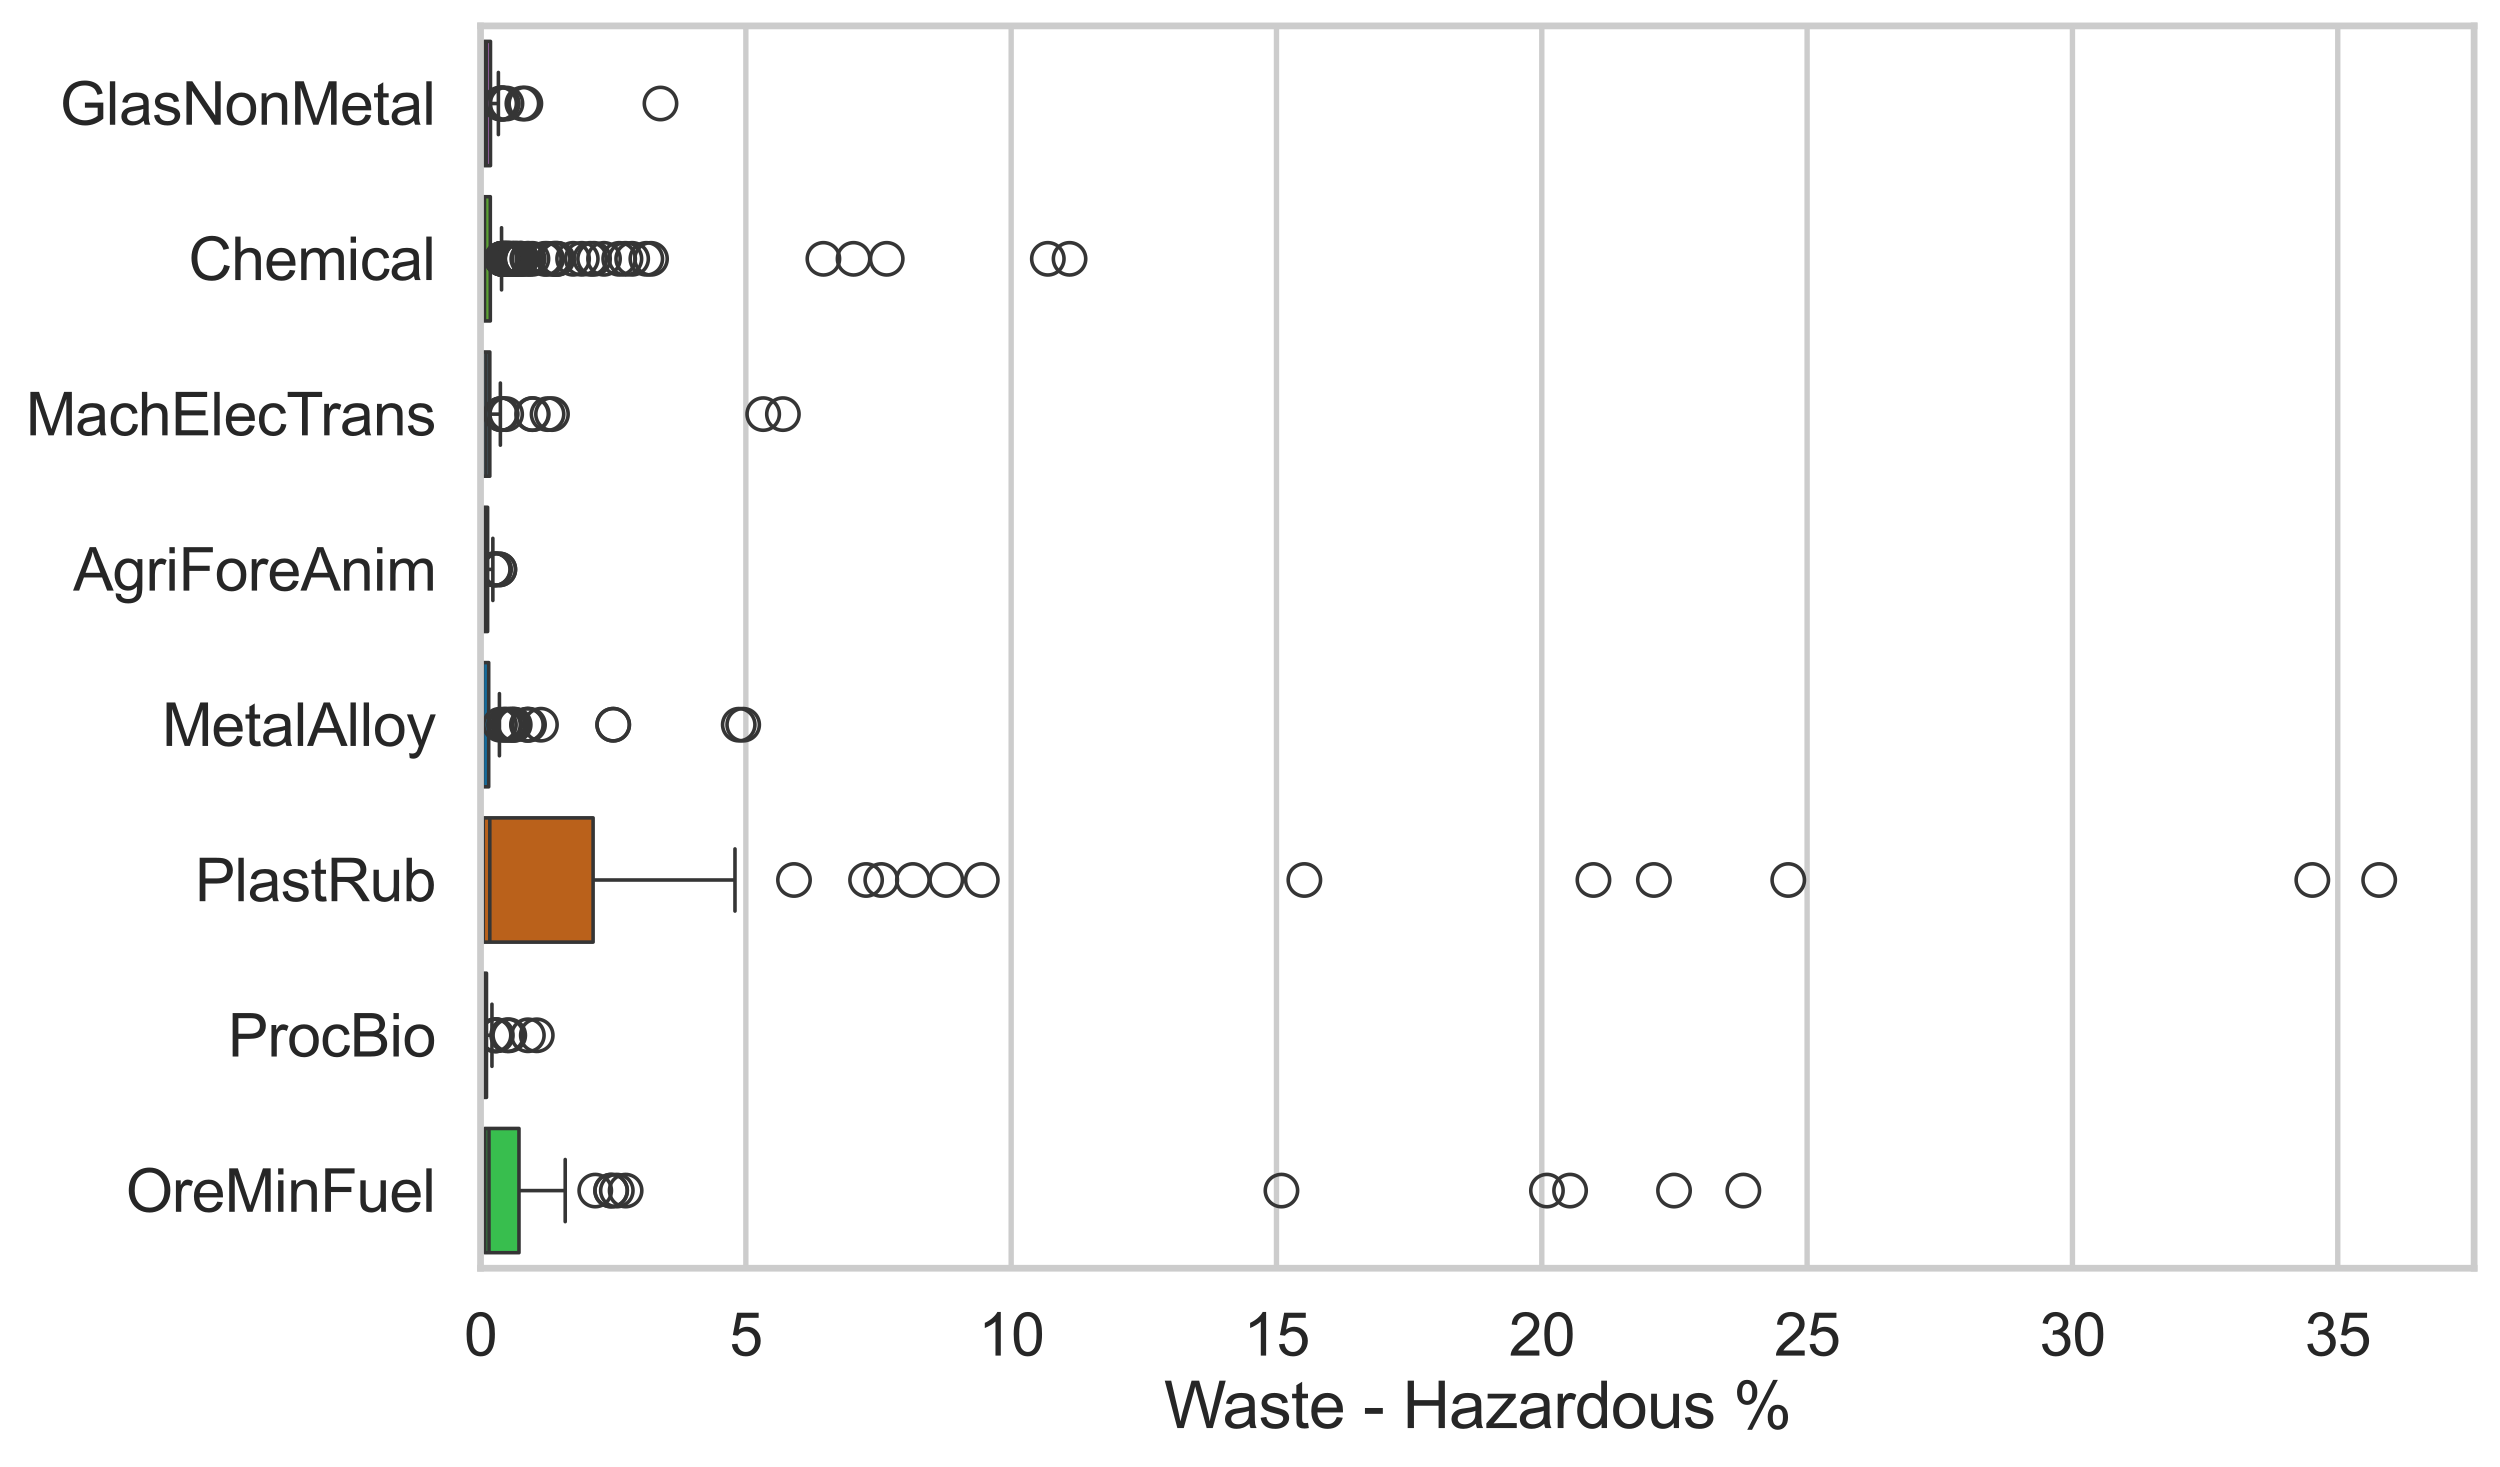 <?xml version="1.0" encoding="utf-8" standalone="no"?>
<!DOCTYPE svg PUBLIC "-//W3C//DTD SVG 1.1//EN"
  "http://www.w3.org/Graphics/SVG/1.1/DTD/svg11.dtd">
<svg xmlns:xlink="http://www.w3.org/1999/xlink" width="695.577pt" height="408.111pt" viewBox="0 0 695.577 408.111" xmlns="http://www.w3.org/2000/svg" version="1.1">
 <defs>
  <style type="text/css">*{stroke-linejoin: round; stroke-linecap: butt}</style>
 </defs>
 <g id="figure_1">
  <g id="patch_1">
   <path d="M 0 408.111 
L 695.577 408.111 
L 695.577 0 
L 0 0 
z
" style="fill: #ffffff"/>
  </g>
  <g id="axes_1">
   <g id="patch_2">
    <path d="M 133.697 352.86 
L 688.377 352.86 
L 688.377 7.2 
L 133.697 7.2 
z
" style="fill: #ffffff"/>
   </g>
   <g id="matplotlib.axis_1">
    <g id="xtick_1">
     <g id="line2d_1">
      <path d="M 133.697 352.86 
L 133.697 7.2 
" clip-path="url(#p223ae46dae)" style="fill: none; stroke: #cccccc; stroke-width: 1.5; stroke-linecap: round"/>
     </g>
     <g id="text_1">
      <!-- 0 -->
      <g style="fill: #262626" transform="translate(129.109 377.17) scale(0.165 -0.165)">
       <defs>
        <path id="ArialMT-30" d="M 266 2259 
Q 266 3072 433 3567 
Q 600 4063 929 4331 
Q 1259 4600 1759 4600 
Q 2128 4600 2406 4451 
Q 2684 4303 2865 4023 
Q 3047 3744 3150 3342 
Q 3253 2941 3253 2259 
Q 3253 1453 3087 958 
Q 2922 463 2592 192 
Q 2263 -78 1759 -78 
Q 1097 -78 719 397 
Q 266 969 266 2259 
z
M 844 2259 
Q 844 1131 1108 757 
Q 1372 384 1759 384 
Q 2147 384 2411 759 
Q 2675 1134 2675 2259 
Q 2675 3391 2411 3762 
Q 2147 4134 1753 4134 
Q 1366 4134 1134 3806 
Q 844 3388 844 2259 
z
" transform="scale(0.016)"/>
       </defs>
       <use xlink:href="#ArialMT-30"/>
      </g>
     </g>
    </g>
    <g id="xtick_2">
     <g id="line2d_2">
      <path d="M 207.517 352.86 
L 207.517 7.2 
" clip-path="url(#p223ae46dae)" style="fill: none; stroke: #cccccc; stroke-width: 1.5; stroke-linecap: round"/>
     </g>
     <g id="text_2">
      <!-- 5 -->
      <g style="fill: #262626" transform="translate(202.929 377.17) scale(0.165 -0.165)">
       <defs>
        <path id="ArialMT-35" d="M 266 1200 
L 856 1250 
Q 922 819 1161 601 
Q 1400 384 1738 384 
Q 2144 384 2425 690 
Q 2706 997 2706 1503 
Q 2706 1984 2436 2262 
Q 2166 2541 1728 2541 
Q 1456 2541 1237 2417 
Q 1019 2294 894 2097 
L 366 2166 
L 809 4519 
L 3088 4519 
L 3088 3981 
L 1259 3981 
L 1013 2750 
Q 1425 3038 1878 3038 
Q 2478 3038 2890 2622 
Q 3303 2206 3303 1553 
Q 3303 931 2941 478 
Q 2500 -78 1738 -78 
Q 1113 -78 717 272 
Q 322 622 266 1200 
z
" transform="scale(0.016)"/>
       </defs>
       <use xlink:href="#ArialMT-35"/>
      </g>
     </g>
    </g>
    <g id="xtick_3">
     <g id="line2d_3">
      <path d="M 281.336 352.86 
L 281.336 7.2 
" clip-path="url(#p223ae46dae)" style="fill: none; stroke: #cccccc; stroke-width: 1.5; stroke-linecap: round"/>
     </g>
     <g id="text_3">
      <!-- 10 -->
      <g style="fill: #262626" transform="translate(272.161 377.17) scale(0.165 -0.165)">
       <defs>
        <path id="ArialMT-31" d="M 2384 0 
L 1822 0 
L 1822 3584 
Q 1619 3391 1289 3197 
Q 959 3003 697 2906 
L 697 3450 
Q 1169 3672 1522 3987 
Q 1875 4303 2022 4600 
L 2384 4600 
L 2384 0 
z
" transform="scale(0.016)"/>
       </defs>
       <use xlink:href="#ArialMT-31"/>
       <use xlink:href="#ArialMT-30" transform="translate(55.615 0)"/>
      </g>
     </g>
    </g>
    <g id="xtick_4">
     <g id="line2d_4">
      <path d="M 355.156 352.86 
L 355.156 7.2 
" clip-path="url(#p223ae46dae)" style="fill: none; stroke: #cccccc; stroke-width: 1.5; stroke-linecap: round"/>
     </g>
     <g id="text_4">
      <!-- 15 -->
      <g style="fill: #262626" transform="translate(345.98 377.17) scale(0.165 -0.165)">
       <use xlink:href="#ArialMT-31"/>
       <use xlink:href="#ArialMT-35" transform="translate(55.615 0)"/>
      </g>
     </g>
    </g>
    <g id="xtick_5">
     <g id="line2d_5">
      <path d="M 428.975 352.86 
L 428.975 7.2 
" clip-path="url(#p223ae46dae)" style="fill: none; stroke: #cccccc; stroke-width: 1.5; stroke-linecap: round"/>
     </g>
     <g id="text_5">
      <!-- 20 -->
      <g style="fill: #262626" transform="translate(419.8 377.17) scale(0.165 -0.165)">
       <defs>
        <path id="ArialMT-32" d="M 3222 541 
L 3222 0 
L 194 0 
Q 188 203 259 391 
Q 375 700 629 1000 
Q 884 1300 1366 1694 
Q 2113 2306 2375 2664 
Q 2638 3022 2638 3341 
Q 2638 3675 2398 3904 
Q 2159 4134 1775 4134 
Q 1369 4134 1125 3890 
Q 881 3647 878 3216 
L 300 3275 
Q 359 3922 746 4261 
Q 1134 4600 1788 4600 
Q 2447 4600 2831 4234 
Q 3216 3869 3216 3328 
Q 3216 3053 3103 2787 
Q 2991 2522 2730 2228 
Q 2469 1934 1863 1422 
Q 1356 997 1212 845 
Q 1069 694 975 541 
L 3222 541 
z
" transform="scale(0.016)"/>
       </defs>
       <use xlink:href="#ArialMT-32"/>
       <use xlink:href="#ArialMT-30" transform="translate(55.615 0)"/>
      </g>
     </g>
    </g>
    <g id="xtick_6">
     <g id="line2d_6">
      <path d="M 502.795 352.86 
L 502.795 7.2 
" clip-path="url(#p223ae46dae)" style="fill: none; stroke: #cccccc; stroke-width: 1.5; stroke-linecap: round"/>
     </g>
     <g id="text_6">
      <!-- 25 -->
      <g style="fill: #262626" transform="translate(493.619 377.17) scale(0.165 -0.165)">
       <use xlink:href="#ArialMT-32"/>
       <use xlink:href="#ArialMT-35" transform="translate(55.615 0)"/>
      </g>
     </g>
    </g>
    <g id="xtick_7">
     <g id="line2d_7">
      <path d="M 576.615 352.86 
L 576.615 7.2 
" clip-path="url(#p223ae46dae)" style="fill: none; stroke: #cccccc; stroke-width: 1.5; stroke-linecap: round"/>
     </g>
     <g id="text_7">
      <!-- 30 -->
      <g style="fill: #262626" transform="translate(567.439 377.17) scale(0.165 -0.165)">
       <defs>
        <path id="ArialMT-33" d="M 269 1209 
L 831 1284 
Q 928 806 1161 595 
Q 1394 384 1728 384 
Q 2125 384 2398 659 
Q 2672 934 2672 1341 
Q 2672 1728 2419 1979 
Q 2166 2231 1775 2231 
Q 1616 2231 1378 2169 
L 1441 2663 
Q 1497 2656 1531 2656 
Q 1891 2656 2178 2843 
Q 2466 3031 2466 3422 
Q 2466 3731 2256 3934 
Q 2047 4138 1716 4138 
Q 1388 4138 1169 3931 
Q 950 3725 888 3313 
L 325 3413 
Q 428 3978 793 4289 
Q 1159 4600 1703 4600 
Q 2078 4600 2393 4439 
Q 2709 4278 2876 4000 
Q 3044 3722 3044 3409 
Q 3044 3113 2884 2869 
Q 2725 2625 2413 2481 
Q 2819 2388 3044 2092 
Q 3269 1797 3269 1353 
Q 3269 753 2831 336 
Q 2394 -81 1725 -81 
Q 1122 -81 723 278 
Q 325 638 269 1209 
z
" transform="scale(0.016)"/>
       </defs>
       <use xlink:href="#ArialMT-33"/>
       <use xlink:href="#ArialMT-30" transform="translate(55.615 0)"/>
      </g>
     </g>
    </g>
    <g id="xtick_8">
     <g id="line2d_8">
      <path d="M 650.434 352.86 
L 650.434 7.2 
" clip-path="url(#p223ae46dae)" style="fill: none; stroke: #cccccc; stroke-width: 1.5; stroke-linecap: round"/>
     </g>
     <g id="text_8">
      <!-- 35 -->
      <g style="fill: #262626" transform="translate(641.259 377.17) scale(0.165 -0.165)">
       <use xlink:href="#ArialMT-33"/>
       <use xlink:href="#ArialMT-35" transform="translate(55.615 0)"/>
      </g>
     </g>
    </g>
    <g id="text_9">
     <!-- Waste - Hazardous % -->
     <g style="fill: #262626" transform="translate(323.848 397.334) scale(0.18 -0.18)">
      <defs>
       <path id="ArialMT-57" d="M 1294 0 
L 78 4581 
L 700 4581 
L 1397 1578 
Q 1509 1106 1591 641 
Q 1766 1375 1797 1488 
L 2669 4581 
L 3400 4581 
L 4056 2263 
Q 4303 1400 4413 641 
Q 4500 1075 4641 1638 
L 5359 4581 
L 5969 4581 
L 4713 0 
L 4128 0 
L 3163 3491 
Q 3041 3928 3019 4028 
Q 2947 3713 2884 3491 
L 1913 0 
L 1294 0 
z
" transform="scale(0.016)"/>
       <path id="ArialMT-61" d="M 2588 409 
Q 2275 144 1986 34 
Q 1697 -75 1366 -75 
Q 819 -75 525 192 
Q 231 459 231 875 
Q 231 1119 342 1320 
Q 453 1522 633 1644 
Q 813 1766 1038 1828 
Q 1203 1872 1538 1913 
Q 2219 1994 2541 2106 
Q 2544 2222 2544 2253 
Q 2544 2597 2384 2738 
Q 2169 2928 1744 2928 
Q 1347 2928 1158 2789 
Q 969 2650 878 2297 
L 328 2372 
Q 403 2725 575 2942 
Q 747 3159 1072 3276 
Q 1397 3394 1825 3394 
Q 2250 3394 2515 3294 
Q 2781 3194 2906 3042 
Q 3031 2891 3081 2659 
Q 3109 2516 3109 2141 
L 3109 1391 
Q 3109 606 3145 398 
Q 3181 191 3288 0 
L 2700 0 
Q 2613 175 2588 409 
z
M 2541 1666 
Q 2234 1541 1622 1453 
Q 1275 1403 1131 1340 
Q 988 1278 909 1158 
Q 831 1038 831 891 
Q 831 666 1001 516 
Q 1172 366 1500 366 
Q 1825 366 2078 508 
Q 2331 650 2450 897 
Q 2541 1088 2541 1459 
L 2541 1666 
z
" transform="scale(0.016)"/>
       <path id="ArialMT-73" d="M 197 991 
L 753 1078 
Q 800 744 1014 566 
Q 1228 388 1613 388 
Q 2000 388 2187 545 
Q 2375 703 2375 916 
Q 2375 1106 2209 1216 
Q 2094 1291 1634 1406 
Q 1016 1563 777 1677 
Q 538 1791 414 1992 
Q 291 2194 291 2438 
Q 291 2659 392 2848 
Q 494 3038 669 3163 
Q 800 3259 1026 3326 
Q 1253 3394 1513 3394 
Q 1903 3394 2198 3281 
Q 2494 3169 2634 2976 
Q 2775 2784 2828 2463 
L 2278 2388 
Q 2241 2644 2061 2787 
Q 1881 2931 1553 2931 
Q 1166 2931 1000 2803 
Q 834 2675 834 2503 
Q 834 2394 903 2306 
Q 972 2216 1119 2156 
Q 1203 2125 1616 2013 
Q 2213 1853 2448 1751 
Q 2684 1650 2818 1456 
Q 2953 1263 2953 975 
Q 2953 694 2789 445 
Q 2625 197 2315 61 
Q 2006 -75 1616 -75 
Q 969 -75 630 194 
Q 291 463 197 991 
z
" transform="scale(0.016)"/>
       <path id="ArialMT-74" d="M 1650 503 
L 1731 6 
Q 1494 -44 1306 -44 
Q 1000 -44 831 53 
Q 663 150 594 308 
Q 525 466 525 972 
L 525 2881 
L 113 2881 
L 113 3319 
L 525 3319 
L 525 4141 
L 1084 4478 
L 1084 3319 
L 1650 3319 
L 1650 2881 
L 1084 2881 
L 1084 941 
Q 1084 700 1114 631 
Q 1144 563 1211 522 
Q 1278 481 1403 481 
Q 1497 481 1650 503 
z
" transform="scale(0.016)"/>
       <path id="ArialMT-65" d="M 2694 1069 
L 3275 997 
Q 3138 488 2766 206 
Q 2394 -75 1816 -75 
Q 1088 -75 661 373 
Q 234 822 234 1631 
Q 234 2469 665 2931 
Q 1097 3394 1784 3394 
Q 2450 3394 2872 2941 
Q 3294 2488 3294 1666 
Q 3294 1616 3291 1516 
L 816 1516 
Q 847 969 1125 678 
Q 1403 388 1819 388 
Q 2128 388 2347 550 
Q 2566 713 2694 1069 
z
M 847 1978 
L 2700 1978 
Q 2663 2397 2488 2606 
Q 2219 2931 1791 2931 
Q 1403 2931 1139 2672 
Q 875 2413 847 1978 
z
" transform="scale(0.016)"/>
       <path id="ArialMT-20" transform="scale(0.016)"/>
       <path id="ArialMT-2d" d="M 203 1375 
L 203 1941 
L 1931 1941 
L 1931 1375 
L 203 1375 
z
" transform="scale(0.016)"/>
       <path id="ArialMT-48" d="M 513 0 
L 513 4581 
L 1119 4581 
L 1119 2700 
L 3500 2700 
L 3500 4581 
L 4106 4581 
L 4106 0 
L 3500 0 
L 3500 2159 
L 1119 2159 
L 1119 0 
L 513 0 
z
" transform="scale(0.016)"/>
       <path id="ArialMT-7a" d="M 125 0 
L 125 456 
L 2238 2881 
Q 1878 2863 1603 2863 
L 250 2863 
L 250 3319 
L 2963 3319 
L 2963 2947 
L 1166 841 
L 819 456 
Q 1197 484 1528 484 
L 3063 484 
L 3063 0 
L 125 0 
z
" transform="scale(0.016)"/>
       <path id="ArialMT-72" d="M 416 0 
L 416 3319 
L 922 3319 
L 922 2816 
Q 1116 3169 1280 3281 
Q 1444 3394 1641 3394 
Q 1925 3394 2219 3213 
L 2025 2691 
Q 1819 2813 1613 2813 
Q 1428 2813 1281 2702 
Q 1134 2591 1072 2394 
Q 978 2094 978 1738 
L 978 0 
L 416 0 
z
" transform="scale(0.016)"/>
       <path id="ArialMT-64" d="M 2575 0 
L 2575 419 
Q 2259 -75 1647 -75 
Q 1250 -75 917 144 
Q 584 363 401 755 
Q 219 1147 219 1656 
Q 219 2153 384 2558 
Q 550 2963 881 3178 
Q 1213 3394 1622 3394 
Q 1922 3394 2156 3267 
Q 2391 3141 2538 2938 
L 2538 4581 
L 3097 4581 
L 3097 0 
L 2575 0 
z
M 797 1656 
Q 797 1019 1065 703 
Q 1334 388 1700 388 
Q 2069 388 2326 689 
Q 2584 991 2584 1609 
Q 2584 2291 2321 2609 
Q 2059 2928 1675 2928 
Q 1300 2928 1048 2622 
Q 797 2316 797 1656 
z
" transform="scale(0.016)"/>
       <path id="ArialMT-6f" d="M 213 1659 
Q 213 2581 725 3025 
Q 1153 3394 1769 3394 
Q 2453 3394 2887 2945 
Q 3322 2497 3322 1706 
Q 3322 1066 3130 698 
Q 2938 331 2570 128 
Q 2203 -75 1769 -75 
Q 1072 -75 642 372 
Q 213 819 213 1659 
z
M 791 1659 
Q 791 1022 1069 705 
Q 1347 388 1769 388 
Q 2188 388 2466 706 
Q 2744 1025 2744 1678 
Q 2744 2294 2464 2611 
Q 2184 2928 1769 2928 
Q 1347 2928 1069 2612 
Q 791 2297 791 1659 
z
" transform="scale(0.016)"/>
       <path id="ArialMT-75" d="M 2597 0 
L 2597 488 
Q 2209 -75 1544 -75 
Q 1250 -75 995 37 
Q 741 150 617 320 
Q 494 491 444 738 
Q 409 903 409 1263 
L 409 3319 
L 972 3319 
L 972 1478 
Q 972 1038 1006 884 
Q 1059 663 1231 536 
Q 1403 409 1656 409 
Q 1909 409 2131 539 
Q 2353 669 2445 892 
Q 2538 1116 2538 1541 
L 2538 3319 
L 3100 3319 
L 3100 0 
L 2597 0 
z
" transform="scale(0.016)"/>
       <path id="ArialMT-25" d="M 372 3481 
Q 372 3972 619 4315 
Q 866 4659 1334 4659 
Q 1766 4659 2048 4351 
Q 2331 4044 2331 3447 
Q 2331 2866 2045 2552 
Q 1759 2238 1341 2238 
Q 925 2238 648 2547 
Q 372 2856 372 3481 
z
M 1350 4272 
Q 1141 4272 1002 4090 
Q 863 3909 863 3425 
Q 863 2984 1003 2804 
Q 1144 2625 1350 2625 
Q 1563 2625 1702 2806 
Q 1841 2988 1841 3469 
Q 1841 3913 1700 4092 
Q 1559 4272 1350 4272 
z
M 1353 -169 
L 3859 4659 
L 4316 4659 
L 1819 -169 
L 1353 -169 
z
M 3334 1075 
Q 3334 1569 3581 1911 
Q 3828 2253 4300 2253 
Q 4731 2253 5014 1945 
Q 5297 1638 5297 1041 
Q 5297 459 5011 145 
Q 4725 -169 4303 -169 
Q 3888 -169 3611 142 
Q 3334 453 3334 1075 
z
M 4316 1866 
Q 4103 1866 3964 1684 
Q 3825 1503 3825 1019 
Q 3825 581 3965 400 
Q 4106 219 4313 219 
Q 4528 219 4667 400 
Q 4806 581 4806 1063 
Q 4806 1506 4665 1686 
Q 4525 1866 4316 1866 
z
" transform="scale(0.016)"/>
      </defs>
      <use xlink:href="#ArialMT-57"/>
      <use xlink:href="#ArialMT-61" transform="translate(90.635 0)"/>
      <use xlink:href="#ArialMT-73" transform="translate(146.25 0)"/>
      <use xlink:href="#ArialMT-74" transform="translate(196.25 0)"/>
      <use xlink:href="#ArialMT-65" transform="translate(224.033 0)"/>
      <use xlink:href="#ArialMT-20" transform="translate(279.648 0)"/>
      <use xlink:href="#ArialMT-2d" transform="translate(307.432 0)"/>
      <use xlink:href="#ArialMT-20" transform="translate(340.732 0)"/>
      <use xlink:href="#ArialMT-48" transform="translate(368.516 0)"/>
      <use xlink:href="#ArialMT-61" transform="translate(440.732 0)"/>
      <use xlink:href="#ArialMT-7a" transform="translate(496.348 0)"/>
      <use xlink:href="#ArialMT-61" transform="translate(546.348 0)"/>
      <use xlink:href="#ArialMT-72" transform="translate(601.963 0)"/>
      <use xlink:href="#ArialMT-64" transform="translate(635.264 0)"/>
      <use xlink:href="#ArialMT-6f" transform="translate(690.879 0)"/>
      <use xlink:href="#ArialMT-75" transform="translate(746.494 0)"/>
      <use xlink:href="#ArialMT-73" transform="translate(802.109 0)"/>
      <use xlink:href="#ArialMT-20" transform="translate(852.109 0)"/>
      <use xlink:href="#ArialMT-25" transform="translate(879.893 0)"/>
     </g>
    </g>
   </g>
   <g id="matplotlib.axis_2">
    <g id="ytick_1">
     <g id="text_10">
      <!-- GlasNonMetal -->
      <g style="fill: #262626" transform="translate(16.659 34.709) scale(0.165 -0.165)">
       <defs>
        <path id="ArialMT-47" d="M 2638 1797 
L 2638 2334 
L 4578 2338 
L 4578 638 
Q 4131 281 3656 101 
Q 3181 -78 2681 -78 
Q 2006 -78 1454 211 
Q 903 500 622 1047 
Q 341 1594 341 2269 
Q 341 2938 620 3517 
Q 900 4097 1425 4378 
Q 1950 4659 2634 4659 
Q 3131 4659 3532 4498 
Q 3934 4338 4162 4050 
Q 4391 3763 4509 3300 
L 3963 3150 
Q 3859 3500 3706 3700 
Q 3553 3900 3268 4020 
Q 2984 4141 2638 4141 
Q 2222 4141 1919 4014 
Q 1616 3888 1430 3681 
Q 1244 3475 1141 3228 
Q 966 2803 966 2306 
Q 966 1694 1177 1281 
Q 1388 869 1791 669 
Q 2194 469 2647 469 
Q 3041 469 3416 620 
Q 3791 772 3984 944 
L 3984 1797 
L 2638 1797 
z
" transform="scale(0.016)"/>
        <path id="ArialMT-6c" d="M 409 0 
L 409 4581 
L 972 4581 
L 972 0 
L 409 0 
z
" transform="scale(0.016)"/>
        <path id="ArialMT-4e" d="M 488 0 
L 488 4581 
L 1109 4581 
L 3516 984 
L 3516 4581 
L 4097 4581 
L 4097 0 
L 3475 0 
L 1069 3600 
L 1069 0 
L 488 0 
z
" transform="scale(0.016)"/>
        <path id="ArialMT-6e" d="M 422 0 
L 422 3319 
L 928 3319 
L 928 2847 
Q 1294 3394 1984 3394 
Q 2284 3394 2536 3286 
Q 2788 3178 2913 3003 
Q 3038 2828 3088 2588 
Q 3119 2431 3119 2041 
L 3119 0 
L 2556 0 
L 2556 2019 
Q 2556 2363 2490 2533 
Q 2425 2703 2258 2804 
Q 2091 2906 1866 2906 
Q 1506 2906 1245 2678 
Q 984 2450 984 1813 
L 984 0 
L 422 0 
z
" transform="scale(0.016)"/>
        <path id="ArialMT-4d" d="M 475 0 
L 475 4581 
L 1388 4581 
L 2472 1338 
Q 2622 884 2691 659 
Q 2769 909 2934 1394 
L 4031 4581 
L 4847 4581 
L 4847 0 
L 4263 0 
L 4263 3834 
L 2931 0 
L 2384 0 
L 1059 3900 
L 1059 0 
L 475 0 
z
" transform="scale(0.016)"/>
       </defs>
       <use xlink:href="#ArialMT-47"/>
       <use xlink:href="#ArialMT-6c" transform="translate(77.783 0)"/>
       <use xlink:href="#ArialMT-61" transform="translate(100 0)"/>
       <use xlink:href="#ArialMT-73" transform="translate(155.615 0)"/>
       <use xlink:href="#ArialMT-4e" transform="translate(205.615 0)"/>
       <use xlink:href="#ArialMT-6f" transform="translate(277.832 0)"/>
       <use xlink:href="#ArialMT-6e" transform="translate(333.447 0)"/>
       <use xlink:href="#ArialMT-4d" transform="translate(389.062 0)"/>
       <use xlink:href="#ArialMT-65" transform="translate(472.363 0)"/>
       <use xlink:href="#ArialMT-74" transform="translate(527.979 0)"/>
       <use xlink:href="#ArialMT-61" transform="translate(555.762 0)"/>
       <use xlink:href="#ArialMT-6c" transform="translate(611.377 0)"/>
      </g>
     </g>
    </g>
    <g id="ytick_2">
     <g id="text_11">
      <!-- Chemical -->
      <g style="fill: #262626" transform="translate(52.428 77.916) scale(0.165 -0.165)">
       <defs>
        <path id="ArialMT-43" d="M 3763 1606 
L 4369 1453 
Q 4178 706 3683 314 
Q 3188 -78 2472 -78 
Q 1731 -78 1267 223 
Q 803 525 561 1097 
Q 319 1669 319 2325 
Q 319 3041 592 3573 
Q 866 4106 1370 4382 
Q 1875 4659 2481 4659 
Q 3169 4659 3637 4309 
Q 4106 3959 4291 3325 
L 3694 3184 
Q 3534 3684 3231 3912 
Q 2928 4141 2469 4141 
Q 1941 4141 1586 3887 
Q 1231 3634 1087 3207 
Q 944 2781 944 2328 
Q 944 1744 1114 1308 
Q 1284 872 1643 656 
Q 2003 441 2422 441 
Q 2931 441 3284 734 
Q 3638 1028 3763 1606 
z
" transform="scale(0.016)"/>
        <path id="ArialMT-68" d="M 422 0 
L 422 4581 
L 984 4581 
L 984 2938 
Q 1378 3394 1978 3394 
Q 2347 3394 2619 3248 
Q 2891 3103 3008 2847 
Q 3125 2591 3125 2103 
L 3125 0 
L 2563 0 
L 2563 2103 
Q 2563 2525 2380 2717 
Q 2197 2909 1863 2909 
Q 1613 2909 1392 2779 
Q 1172 2650 1078 2428 
Q 984 2206 984 1816 
L 984 0 
L 422 0 
z
" transform="scale(0.016)"/>
        <path id="ArialMT-6d" d="M 422 0 
L 422 3319 
L 925 3319 
L 925 2853 
Q 1081 3097 1340 3245 
Q 1600 3394 1931 3394 
Q 2300 3394 2536 3241 
Q 2772 3088 2869 2813 
Q 3263 3394 3894 3394 
Q 4388 3394 4653 3120 
Q 4919 2847 4919 2278 
L 4919 0 
L 4359 0 
L 4359 2091 
Q 4359 2428 4304 2576 
Q 4250 2725 4106 2815 
Q 3963 2906 3769 2906 
Q 3419 2906 3187 2673 
Q 2956 2441 2956 1928 
L 2956 0 
L 2394 0 
L 2394 2156 
Q 2394 2531 2256 2718 
Q 2119 2906 1806 2906 
Q 1569 2906 1367 2781 
Q 1166 2656 1075 2415 
Q 984 2175 984 1722 
L 984 0 
L 422 0 
z
" transform="scale(0.016)"/>
        <path id="ArialMT-69" d="M 425 3934 
L 425 4581 
L 988 4581 
L 988 3934 
L 425 3934 
z
M 425 0 
L 425 3319 
L 988 3319 
L 988 0 
L 425 0 
z
" transform="scale(0.016)"/>
        <path id="ArialMT-63" d="M 2588 1216 
L 3141 1144 
Q 3050 572 2676 248 
Q 2303 -75 1759 -75 
Q 1078 -75 664 370 
Q 250 816 250 1647 
Q 250 2184 428 2587 
Q 606 2991 970 3192 
Q 1334 3394 1763 3394 
Q 2303 3394 2647 3120 
Q 2991 2847 3088 2344 
L 2541 2259 
Q 2463 2594 2264 2762 
Q 2066 2931 1784 2931 
Q 1359 2931 1093 2626 
Q 828 2322 828 1663 
Q 828 994 1084 691 
Q 1341 388 1753 388 
Q 2084 388 2306 591 
Q 2528 794 2588 1216 
z
" transform="scale(0.016)"/>
       </defs>
       <use xlink:href="#ArialMT-43"/>
       <use xlink:href="#ArialMT-68" transform="translate(72.217 0)"/>
       <use xlink:href="#ArialMT-65" transform="translate(127.832 0)"/>
       <use xlink:href="#ArialMT-6d" transform="translate(183.447 0)"/>
       <use xlink:href="#ArialMT-69" transform="translate(266.748 0)"/>
       <use xlink:href="#ArialMT-63" transform="translate(288.965 0)"/>
       <use xlink:href="#ArialMT-61" transform="translate(338.965 0)"/>
       <use xlink:href="#ArialMT-6c" transform="translate(394.58 0)"/>
      </g>
     </g>
    </g>
    <g id="ytick_3">
     <g id="text_12">
      <!-- MachElecTrans -->
      <g style="fill: #262626" transform="translate(7.2 121.124) scale(0.165 -0.165)">
       <defs>
        <path id="ArialMT-45" d="M 506 0 
L 506 4581 
L 3819 4581 
L 3819 4041 
L 1113 4041 
L 1113 2638 
L 3647 2638 
L 3647 2100 
L 1113 2100 
L 1113 541 
L 3925 541 
L 3925 0 
L 506 0 
z
" transform="scale(0.016)"/>
        <path id="ArialMT-54" d="M 1659 0 
L 1659 4041 
L 150 4041 
L 150 4581 
L 3781 4581 
L 3781 4041 
L 2266 4041 
L 2266 0 
L 1659 0 
z
" transform="scale(0.016)"/>
       </defs>
       <use xlink:href="#ArialMT-4d"/>
       <use xlink:href="#ArialMT-61" transform="translate(83.301 0)"/>
       <use xlink:href="#ArialMT-63" transform="translate(138.916 0)"/>
       <use xlink:href="#ArialMT-68" transform="translate(188.916 0)"/>
       <use xlink:href="#ArialMT-45" transform="translate(244.531 0)"/>
       <use xlink:href="#ArialMT-6c" transform="translate(311.23 0)"/>
       <use xlink:href="#ArialMT-65" transform="translate(333.447 0)"/>
       <use xlink:href="#ArialMT-63" transform="translate(389.062 0)"/>
       <use xlink:href="#ArialMT-54" transform="translate(439.062 0)"/>
       <use xlink:href="#ArialMT-72" transform="translate(496.396 0)"/>
       <use xlink:href="#ArialMT-61" transform="translate(529.697 0)"/>
       <use xlink:href="#ArialMT-6e" transform="translate(585.312 0)"/>
       <use xlink:href="#ArialMT-73" transform="translate(640.928 0)"/>
      </g>
     </g>
    </g>
    <g id="ytick_4">
     <g id="text_13">
      <!-- AgriForeAnim -->
      <g style="fill: #262626" transform="translate(20.341 164.331) scale(0.165 -0.165)">
       <defs>
        <path id="ArialMT-41" d="M -9 0 
L 1750 4581 
L 2403 4581 
L 4278 0 
L 3588 0 
L 3053 1388 
L 1138 1388 
L 634 0 
L -9 0 
z
M 1313 1881 
L 2866 1881 
L 2388 3150 
Q 2169 3728 2063 4100 
Q 1975 3659 1816 3225 
L 1313 1881 
z
" transform="scale(0.016)"/>
        <path id="ArialMT-67" d="M 319 -275 
L 866 -356 
Q 900 -609 1056 -725 
Q 1266 -881 1628 -881 
Q 2019 -881 2231 -725 
Q 2444 -569 2519 -288 
Q 2563 -116 2559 434 
Q 2191 0 1641 0 
Q 956 0 581 494 
Q 206 988 206 1678 
Q 206 2153 378 2554 
Q 550 2956 876 3175 
Q 1203 3394 1644 3394 
Q 2231 3394 2613 2919 
L 2613 3319 
L 3131 3319 
L 3131 450 
Q 3131 -325 2973 -648 
Q 2816 -972 2473 -1159 
Q 2131 -1347 1631 -1347 
Q 1038 -1347 672 -1080 
Q 306 -813 319 -275 
z
M 784 1719 
Q 784 1066 1043 766 
Q 1303 466 1694 466 
Q 2081 466 2343 764 
Q 2606 1063 2606 1700 
Q 2606 2309 2336 2618 
Q 2066 2928 1684 2928 
Q 1309 2928 1046 2623 
Q 784 2319 784 1719 
z
" transform="scale(0.016)"/>
        <path id="ArialMT-46" d="M 525 0 
L 525 4581 
L 3616 4581 
L 3616 4041 
L 1131 4041 
L 1131 2622 
L 3281 2622 
L 3281 2081 
L 1131 2081 
L 1131 0 
L 525 0 
z
" transform="scale(0.016)"/>
       </defs>
       <use xlink:href="#ArialMT-41"/>
       <use xlink:href="#ArialMT-67" transform="translate(66.699 0)"/>
       <use xlink:href="#ArialMT-72" transform="translate(122.314 0)"/>
       <use xlink:href="#ArialMT-69" transform="translate(155.615 0)"/>
       <use xlink:href="#ArialMT-46" transform="translate(177.832 0)"/>
       <use xlink:href="#ArialMT-6f" transform="translate(238.916 0)"/>
       <use xlink:href="#ArialMT-72" transform="translate(294.531 0)"/>
       <use xlink:href="#ArialMT-65" transform="translate(327.832 0)"/>
       <use xlink:href="#ArialMT-41" transform="translate(383.447 0)"/>
       <use xlink:href="#ArialMT-6e" transform="translate(450.146 0)"/>
       <use xlink:href="#ArialMT-69" transform="translate(505.762 0)"/>
       <use xlink:href="#ArialMT-6d" transform="translate(527.979 0)"/>
      </g>
     </g>
    </g>
    <g id="ytick_5">
     <g id="text_14">
      <!-- MetalAlloy -->
      <g style="fill: #262626" transform="translate(45.088 207.539) scale(0.165 -0.165)">
       <defs>
        <path id="ArialMT-79" d="M 397 -1278 
L 334 -750 
Q 519 -800 656 -800 
Q 844 -800 956 -737 
Q 1069 -675 1141 -563 
Q 1194 -478 1313 -144 
Q 1328 -97 1363 -6 
L 103 3319 
L 709 3319 
L 1400 1397 
Q 1534 1031 1641 628 
Q 1738 1016 1872 1384 
L 2581 3319 
L 3144 3319 
L 1881 -56 
Q 1678 -603 1566 -809 
Q 1416 -1088 1222 -1217 
Q 1028 -1347 759 -1347 
Q 597 -1347 397 -1278 
z
" transform="scale(0.016)"/>
       </defs>
       <use xlink:href="#ArialMT-4d"/>
       <use xlink:href="#ArialMT-65" transform="translate(83.301 0)"/>
       <use xlink:href="#ArialMT-74" transform="translate(138.916 0)"/>
       <use xlink:href="#ArialMT-61" transform="translate(166.699 0)"/>
       <use xlink:href="#ArialMT-6c" transform="translate(222.314 0)"/>
       <use xlink:href="#ArialMT-41" transform="translate(244.531 0)"/>
       <use xlink:href="#ArialMT-6c" transform="translate(311.23 0)"/>
       <use xlink:href="#ArialMT-6c" transform="translate(333.447 0)"/>
       <use xlink:href="#ArialMT-6f" transform="translate(355.664 0)"/>
       <use xlink:href="#ArialMT-79" transform="translate(411.279 0)"/>
      </g>
     </g>
    </g>
    <g id="ytick_6">
     <g id="text_15">
      <!-- PlastRub -->
      <g style="fill: #262626" transform="translate(54.248 250.746) scale(0.165 -0.165)">
       <defs>
        <path id="ArialMT-50" d="M 494 0 
L 494 4581 
L 2222 4581 
Q 2678 4581 2919 4538 
Q 3256 4481 3484 4323 
Q 3713 4166 3852 3881 
Q 3991 3597 3991 3256 
Q 3991 2672 3619 2267 
Q 3247 1863 2275 1863 
L 1100 1863 
L 1100 0 
L 494 0 
z
M 1100 2403 
L 2284 2403 
Q 2872 2403 3119 2622 
Q 3366 2841 3366 3238 
Q 3366 3525 3220 3729 
Q 3075 3934 2838 4000 
Q 2684 4041 2272 4041 
L 1100 4041 
L 1100 2403 
z
" transform="scale(0.016)"/>
        <path id="ArialMT-52" d="M 503 0 
L 503 4581 
L 2534 4581 
Q 3147 4581 3465 4457 
Q 3784 4334 3975 4021 
Q 4166 3709 4166 3331 
Q 4166 2844 3850 2509 
Q 3534 2175 2875 2084 
Q 3116 1969 3241 1856 
Q 3506 1613 3744 1247 
L 4541 0 
L 3778 0 
L 3172 953 
Q 2906 1366 2734 1584 
Q 2563 1803 2427 1890 
Q 2291 1978 2150 2013 
Q 2047 2034 1813 2034 
L 1109 2034 
L 1109 0 
L 503 0 
z
M 1109 2559 
L 2413 2559 
Q 2828 2559 3062 2645 
Q 3297 2731 3419 2920 
Q 3541 3109 3541 3331 
Q 3541 3656 3305 3865 
Q 3069 4075 2559 4075 
L 1109 4075 
L 1109 2559 
z
" transform="scale(0.016)"/>
        <path id="ArialMT-62" d="M 941 0 
L 419 0 
L 419 4581 
L 981 4581 
L 981 2947 
Q 1338 3394 1891 3394 
Q 2197 3394 2470 3270 
Q 2744 3147 2920 2923 
Q 3097 2700 3197 2384 
Q 3297 2069 3297 1709 
Q 3297 856 2875 390 
Q 2453 -75 1863 -75 
Q 1275 -75 941 416 
L 941 0 
z
M 934 1684 
Q 934 1088 1097 822 
Q 1363 388 1816 388 
Q 2184 388 2453 708 
Q 2722 1028 2722 1663 
Q 2722 2313 2464 2622 
Q 2206 2931 1841 2931 
Q 1472 2931 1203 2611 
Q 934 2291 934 1684 
z
" transform="scale(0.016)"/>
       </defs>
       <use xlink:href="#ArialMT-50"/>
       <use xlink:href="#ArialMT-6c" transform="translate(66.699 0)"/>
       <use xlink:href="#ArialMT-61" transform="translate(88.916 0)"/>
       <use xlink:href="#ArialMT-73" transform="translate(144.531 0)"/>
       <use xlink:href="#ArialMT-74" transform="translate(194.531 0)"/>
       <use xlink:href="#ArialMT-52" transform="translate(222.314 0)"/>
       <use xlink:href="#ArialMT-75" transform="translate(294.531 0)"/>
       <use xlink:href="#ArialMT-62" transform="translate(350.146 0)"/>
      </g>
     </g>
    </g>
    <g id="ytick_7">
     <g id="text_16">
      <!-- ProcBio -->
      <g style="fill: #262626" transform="translate(63.424 293.954) scale(0.165 -0.165)">
       <defs>
        <path id="ArialMT-42" d="M 469 0 
L 469 4581 
L 2188 4581 
Q 2713 4581 3030 4442 
Q 3347 4303 3526 4014 
Q 3706 3725 3706 3409 
Q 3706 3116 3547 2856 
Q 3388 2597 3066 2438 
Q 3481 2316 3704 2022 
Q 3928 1728 3928 1328 
Q 3928 1006 3792 729 
Q 3656 453 3456 303 
Q 3256 153 2954 76 
Q 2653 0 2216 0 
L 469 0 
z
M 1075 2656 
L 2066 2656 
Q 2469 2656 2644 2709 
Q 2875 2778 2992 2937 
Q 3109 3097 3109 3338 
Q 3109 3566 3000 3739 
Q 2891 3913 2687 3977 
Q 2484 4041 1991 4041 
L 1075 4041 
L 1075 2656 
z
M 1075 541 
L 2216 541 
Q 2509 541 2628 563 
Q 2838 600 2978 687 
Q 3119 775 3209 942 
Q 3300 1109 3300 1328 
Q 3300 1584 3169 1773 
Q 3038 1963 2805 2039 
Q 2572 2116 2134 2116 
L 1075 2116 
L 1075 541 
z
" transform="scale(0.016)"/>
       </defs>
       <use xlink:href="#ArialMT-50"/>
       <use xlink:href="#ArialMT-72" transform="translate(66.699 0)"/>
       <use xlink:href="#ArialMT-6f" transform="translate(100 0)"/>
       <use xlink:href="#ArialMT-63" transform="translate(155.615 0)"/>
       <use xlink:href="#ArialMT-42" transform="translate(205.615 0)"/>
       <use xlink:href="#ArialMT-69" transform="translate(272.314 0)"/>
       <use xlink:href="#ArialMT-6f" transform="translate(294.531 0)"/>
      </g>
     </g>
    </g>
    <g id="ytick_8">
     <g id="text_17">
      <!-- OreMinFuel -->
      <g style="fill: #262626" transform="translate(35.013 337.161) scale(0.165 -0.165)">
       <defs>
        <path id="ArialMT-4f" d="M 309 2231 
Q 309 3372 921 4017 
Q 1534 4663 2503 4663 
Q 3138 4663 3647 4359 
Q 4156 4056 4423 3514 
Q 4691 2972 4691 2284 
Q 4691 1588 4409 1038 
Q 4128 488 3612 205 
Q 3097 -78 2500 -78 
Q 1853 -78 1343 234 
Q 834 547 571 1087 
Q 309 1628 309 2231 
z
M 934 2222 
Q 934 1394 1379 917 
Q 1825 441 2497 441 
Q 3181 441 3623 922 
Q 4066 1403 4066 2288 
Q 4066 2847 3877 3264 
Q 3688 3681 3323 3911 
Q 2959 4141 2506 4141 
Q 1863 4141 1398 3698 
Q 934 3256 934 2222 
z
" transform="scale(0.016)"/>
       </defs>
       <use xlink:href="#ArialMT-4f"/>
       <use xlink:href="#ArialMT-72" transform="translate(77.783 0)"/>
       <use xlink:href="#ArialMT-65" transform="translate(111.084 0)"/>
       <use xlink:href="#ArialMT-4d" transform="translate(166.699 0)"/>
       <use xlink:href="#ArialMT-69" transform="translate(250 0)"/>
       <use xlink:href="#ArialMT-6e" transform="translate(272.217 0)"/>
       <use xlink:href="#ArialMT-46" transform="translate(327.832 0)"/>
       <use xlink:href="#ArialMT-75" transform="translate(388.916 0)"/>
       <use xlink:href="#ArialMT-65" transform="translate(444.531 0)"/>
       <use xlink:href="#ArialMT-6c" transform="translate(500.146 0)"/>
      </g>
     </g>
    </g>
   </g>
   <g id="patch_3">
    <path d="M 134.708 11.521 
L 134.708 46.087 
L 136.464 46.087 
L 136.464 11.521 
L 134.708 11.521 
z
" clip-path="url(#p223ae46dae)" style="fill: #ca74db; stroke: #353535; stroke-linejoin: miter"/>
   </g>
   <g id="line2d_9">
    <path d="M 134.708 28.804 
L 133.846 28.804 
" clip-path="url(#p223ae46dae)" style="fill: none; stroke: #353535"/>
   </g>
   <g id="line2d_10">
    <path d="M 136.464 28.804 
L 138.665 28.804 
" clip-path="url(#p223ae46dae)" style="fill: none; stroke: #353535"/>
   </g>
   <g id="line2d_11">
    <path d="M 133.846 20.162 
L 133.846 37.445 
" clip-path="url(#p223ae46dae)" style="fill: none; stroke: #353535; stroke-linecap: round"/>
   </g>
   <g id="line2d_12">
    <path d="M 138.665 20.162 
L 138.665 37.445 
" clip-path="url(#p223ae46dae)" style="fill: none; stroke: #353535; stroke-linecap: round"/>
   </g>
   <g id="line2d_13">
    <defs>
     <path id="m28c89202fa" d="M 0 4.5 
C 1.193 4.5 2.338 4.026 3.182 3.182 
C 4.026 2.338 4.5 1.193 4.5 0 
C 4.5 -1.193 4.026 -2.338 3.182 -3.182 
C 2.338 -4.026 1.193 -4.5 0 -4.5 
C -1.193 -4.5 -2.338 -4.026 -3.182 -3.182 
C -4.026 -2.338 -4.5 -1.193 -4.5 0 
C -4.5 1.193 -4.026 2.338 -3.182 3.182 
C -2.338 4.026 -1.193 4.5 0 4.5 
z
" style="stroke: #353535"/>
    </defs>
    <g clip-path="url(#p223ae46dae)">
     <use xlink:href="#m28c89202fa" x="139.561" y="28.804" style="fill-opacity: 0; stroke: #353535"/>
     <use xlink:href="#m28c89202fa" x="139.631" y="28.804" style="fill-opacity: 0; stroke: #353535"/>
     <use xlink:href="#m28c89202fa" x="140.913" y="28.804" style="fill-opacity: 0; stroke: #353535"/>
     <use xlink:href="#m28c89202fa" x="139.861" y="28.804" style="fill-opacity: 0; stroke: #353535"/>
     <use xlink:href="#m28c89202fa" x="183.764" y="28.804" style="fill-opacity: 0; stroke: #353535"/>
     <use xlink:href="#m28c89202fa" x="139.815" y="28.804" style="fill-opacity: 0; stroke: #353535"/>
     <use xlink:href="#m28c89202fa" x="139.162" y="28.804" style="fill-opacity: 0; stroke: #353535"/>
     <use xlink:href="#m28c89202fa" x="146.169" y="28.804" style="fill-opacity: 0; stroke: #353535"/>
     <use xlink:href="#m28c89202fa" x="145.35" y="28.804" style="fill-opacity: 0; stroke: #353535"/>
    </g>
   </g>
   <g id="patch_4">
    <path d="M 134.317 54.728 
L 134.317 89.294 
L 136.42 89.294 
L 136.42 54.728 
L 134.317 54.728 
z
" clip-path="url(#p223ae46dae)" style="fill: #5ca236; stroke: #353535; stroke-linejoin: miter"/>
   </g>
   <g id="line2d_14">
    <path d="M 134.317 72.011 
L 133.702 72.011 
" clip-path="url(#p223ae46dae)" style="fill: none; stroke: #353535"/>
   </g>
   <g id="line2d_15">
    <path d="M 136.42 72.011 
L 139.546 72.011 
" clip-path="url(#p223ae46dae)" style="fill: none; stroke: #353535"/>
   </g>
   <g id="line2d_16">
    <path d="M 133.702 63.37 
L 133.702 80.653 
" clip-path="url(#p223ae46dae)" style="fill: none; stroke: #353535; stroke-linecap: round"/>
   </g>
   <g id="line2d_17">
    <path d="M 139.546 63.37 
L 139.546 80.653 
" clip-path="url(#p223ae46dae)" style="fill: none; stroke: #353535; stroke-linecap: round"/>
   </g>
   <g id="line2d_18">
    <g clip-path="url(#p223ae46dae)">
     <use xlink:href="#m28c89202fa" x="141.446" y="72.011" style="fill-opacity: 0; stroke: #353535"/>
     <use xlink:href="#m28c89202fa" x="141.889" y="72.011" style="fill-opacity: 0; stroke: #353535"/>
     <use xlink:href="#m28c89202fa" x="181.142" y="72.011" style="fill-opacity: 0; stroke: #353535"/>
     <use xlink:href="#m28c89202fa" x="229.096" y="72.011" style="fill-opacity: 0; stroke: #353535"/>
     <use xlink:href="#m28c89202fa" x="164.243" y="72.011" style="fill-opacity: 0; stroke: #353535"/>
     <use xlink:href="#m28c89202fa" x="139.628" y="72.011" style="fill-opacity: 0; stroke: #353535"/>
     <use xlink:href="#m28c89202fa" x="152.222" y="72.011" style="fill-opacity: 0; stroke: #353535"/>
     <use xlink:href="#m28c89202fa" x="246.71" y="72.011" style="fill-opacity: 0; stroke: #353535"/>
     <use xlink:href="#m28c89202fa" x="140.027" y="72.011" style="fill-opacity: 0; stroke: #353535"/>
     <use xlink:href="#m28c89202fa" x="140.108" y="72.011" style="fill-opacity: 0; stroke: #353535"/>
     <use xlink:href="#m28c89202fa" x="140.661" y="72.011" style="fill-opacity: 0; stroke: #353535"/>
     <use xlink:href="#m28c89202fa" x="148.146" y="72.011" style="fill-opacity: 0; stroke: #353535"/>
     <use xlink:href="#m28c89202fa" x="154.93" y="72.011" style="fill-opacity: 0; stroke: #353535"/>
     <use xlink:href="#m28c89202fa" x="154.686" y="72.011" style="fill-opacity: 0; stroke: #353535"/>
     <use xlink:href="#m28c89202fa" x="168.055" y="72.011" style="fill-opacity: 0; stroke: #353535"/>
     <use xlink:href="#m28c89202fa" x="140.585" y="72.011" style="fill-opacity: 0; stroke: #353535"/>
     <use xlink:href="#m28c89202fa" x="140.449" y="72.011" style="fill-opacity: 0; stroke: #353535"/>
     <use xlink:href="#m28c89202fa" x="142.367" y="72.011" style="fill-opacity: 0; stroke: #353535"/>
     <use xlink:href="#m28c89202fa" x="139.598" y="72.011" style="fill-opacity: 0; stroke: #353535"/>
     <use xlink:href="#m28c89202fa" x="291.541" y="72.011" style="fill-opacity: 0; stroke: #353535"/>
     <use xlink:href="#m28c89202fa" x="155.125" y="72.011" style="fill-opacity: 0; stroke: #353535"/>
     <use xlink:href="#m28c89202fa" x="140.884" y="72.011" style="fill-opacity: 0; stroke: #353535"/>
     <use xlink:href="#m28c89202fa" x="179.836" y="72.011" style="fill-opacity: 0; stroke: #353535"/>
     <use xlink:href="#m28c89202fa" x="154.183" y="72.011" style="fill-opacity: 0; stroke: #353535"/>
     <use xlink:href="#m28c89202fa" x="175.89" y="72.011" style="fill-opacity: 0; stroke: #353535"/>
     <use xlink:href="#m28c89202fa" x="145.094" y="72.011" style="fill-opacity: 0; stroke: #353535"/>
     <use xlink:href="#m28c89202fa" x="140.451" y="72.011" style="fill-opacity: 0; stroke: #353535"/>
     <use xlink:href="#m28c89202fa" x="297.582" y="72.011" style="fill-opacity: 0; stroke: #353535"/>
     <use xlink:href="#m28c89202fa" x="161.871" y="72.011" style="fill-opacity: 0; stroke: #353535"/>
     <use xlink:href="#m28c89202fa" x="142.718" y="72.011" style="fill-opacity: 0; stroke: #353535"/>
     <use xlink:href="#m28c89202fa" x="139.686" y="72.011" style="fill-opacity: 0; stroke: #353535"/>
     <use xlink:href="#m28c89202fa" x="144.712" y="72.011" style="fill-opacity: 0; stroke: #353535"/>
     <use xlink:href="#m28c89202fa" x="140.966" y="72.011" style="fill-opacity: 0; stroke: #353535"/>
     <use xlink:href="#m28c89202fa" x="140.937" y="72.011" style="fill-opacity: 0; stroke: #353535"/>
     <use xlink:href="#m28c89202fa" x="143.58" y="72.011" style="fill-opacity: 0; stroke: #353535"/>
     <use xlink:href="#m28c89202fa" x="139.82" y="72.011" style="fill-opacity: 0; stroke: #353535"/>
     <use xlink:href="#m28c89202fa" x="165.285" y="72.011" style="fill-opacity: 0; stroke: #353535"/>
     <use xlink:href="#m28c89202fa" x="139.909" y="72.011" style="fill-opacity: 0; stroke: #353535"/>
     <use xlink:href="#m28c89202fa" x="143.88" y="72.011" style="fill-opacity: 0; stroke: #353535"/>
     <use xlink:href="#m28c89202fa" x="174.021" y="72.011" style="fill-opacity: 0; stroke: #353535"/>
     <use xlink:href="#m28c89202fa" x="141.602" y="72.011" style="fill-opacity: 0; stroke: #353535"/>
     <use xlink:href="#m28c89202fa" x="141.608" y="72.011" style="fill-opacity: 0; stroke: #353535"/>
     <use xlink:href="#m28c89202fa" x="143.792" y="72.011" style="fill-opacity: 0; stroke: #353535"/>
     <use xlink:href="#m28c89202fa" x="139.803" y="72.011" style="fill-opacity: 0; stroke: #353535"/>
     <use xlink:href="#m28c89202fa" x="143.091" y="72.011" style="fill-opacity: 0; stroke: #353535"/>
     <use xlink:href="#m28c89202fa" x="147.086" y="72.011" style="fill-opacity: 0; stroke: #353535"/>
     <use xlink:href="#m28c89202fa" x="151.571" y="72.011" style="fill-opacity: 0; stroke: #353535"/>
     <use xlink:href="#m28c89202fa" x="141.137" y="72.011" style="fill-opacity: 0; stroke: #353535"/>
     <use xlink:href="#m28c89202fa" x="141.748" y="72.011" style="fill-opacity: 0; stroke: #353535"/>
     <use xlink:href="#m28c89202fa" x="145.092" y="72.011" style="fill-opacity: 0; stroke: #353535"/>
     <use xlink:href="#m28c89202fa" x="144.351" y="72.011" style="fill-opacity: 0; stroke: #353535"/>
     <use xlink:href="#m28c89202fa" x="142.696" y="72.011" style="fill-opacity: 0; stroke: #353535"/>
     <use xlink:href="#m28c89202fa" x="172.276" y="72.011" style="fill-opacity: 0; stroke: #353535"/>
     <use xlink:href="#m28c89202fa" x="143.171" y="72.011" style="fill-opacity: 0; stroke: #353535"/>
     <use xlink:href="#m28c89202fa" x="154.067" y="72.011" style="fill-opacity: 0; stroke: #353535"/>
     <use xlink:href="#m28c89202fa" x="237.485" y="72.011" style="fill-opacity: 0; stroke: #353535"/>
     <use xlink:href="#m28c89202fa" x="159.453" y="72.011" style="fill-opacity: 0; stroke: #353535"/>
     <use xlink:href="#m28c89202fa" x="144.994" y="72.011" style="fill-opacity: 0; stroke: #353535"/>
     <use xlink:href="#m28c89202fa" x="146.702" y="72.011" style="fill-opacity: 0; stroke: #353535"/>
    </g>
   </g>
   <g id="patch_5">
    <path d="M 134.275 97.936 
L 134.275 132.502 
L 136.278 132.502 
L 136.278 97.936 
L 134.275 97.936 
z
" clip-path="url(#p223ae46dae)" style="fill: #68afd7; stroke: #353535; stroke-linejoin: miter"/>
   </g>
   <g id="line2d_19">
    <path d="M 134.275 115.219 
L 133.796 115.219 
" clip-path="url(#p223ae46dae)" style="fill: none; stroke: #353535"/>
   </g>
   <g id="line2d_20">
    <path d="M 136.278 115.219 
L 139.22 115.219 
" clip-path="url(#p223ae46dae)" style="fill: none; stroke: #353535"/>
   </g>
   <g id="line2d_21">
    <path d="M 133.796 106.577 
L 133.796 123.86 
" clip-path="url(#p223ae46dae)" style="fill: none; stroke: #353535; stroke-linecap: round"/>
   </g>
   <g id="line2d_22">
    <path d="M 139.22 106.577 
L 139.22 123.86 
" clip-path="url(#p223ae46dae)" style="fill: none; stroke: #353535; stroke-linecap: round"/>
   </g>
   <g id="line2d_23">
    <g clip-path="url(#p223ae46dae)">
     <use xlink:href="#m28c89202fa" x="139.572" y="115.219" style="fill-opacity: 0; stroke: #353535"/>
     <use xlink:href="#m28c89202fa" x="148.049" y="115.219" style="fill-opacity: 0; stroke: #353535"/>
     <use xlink:href="#m28c89202fa" x="217.823" y="115.219" style="fill-opacity: 0; stroke: #353535"/>
     <use xlink:href="#m28c89202fa" x="140.823" y="115.219" style="fill-opacity: 0; stroke: #353535"/>
     <use xlink:href="#m28c89202fa" x="139.478" y="115.219" style="fill-opacity: 0; stroke: #353535"/>
     <use xlink:href="#m28c89202fa" x="153.58" y="115.219" style="fill-opacity: 0; stroke: #353535"/>
     <use xlink:href="#m28c89202fa" x="139.306" y="115.219" style="fill-opacity: 0; stroke: #353535"/>
     <use xlink:href="#m28c89202fa" x="152.351" y="115.219" style="fill-opacity: 0; stroke: #353535"/>
     <use xlink:href="#m28c89202fa" x="148.228" y="115.219" style="fill-opacity: 0; stroke: #353535"/>
     <use xlink:href="#m28c89202fa" x="212.347" y="115.219" style="fill-opacity: 0; stroke: #353535"/>
    </g>
   </g>
   <g id="patch_6">
    <path d="M 134.585 141.143 
L 134.585 175.709 
L 135.668 175.709 
L 135.668 141.143 
L 134.585 141.143 
z
" clip-path="url(#p223ae46dae)" style="fill: #daac58; stroke: #353535; stroke-linejoin: miter"/>
   </g>
   <g id="line2d_24">
    <path d="M 134.585 158.426 
L 133.823 158.426 
" clip-path="url(#p223ae46dae)" style="fill: none; stroke: #353535"/>
   </g>
   <g id="line2d_25">
    <path d="M 135.668 158.426 
L 137.127 158.426 
" clip-path="url(#p223ae46dae)" style="fill: none; stroke: #353535"/>
   </g>
   <g id="line2d_26">
    <path d="M 133.823 149.785 
L 133.823 167.068 
" clip-path="url(#p223ae46dae)" style="fill: none; stroke: #353535; stroke-linecap: round"/>
   </g>
   <g id="line2d_27">
    <path d="M 137.127 149.785 
L 137.127 167.068 
" clip-path="url(#p223ae46dae)" style="fill: none; stroke: #353535; stroke-linecap: round"/>
   </g>
   <g id="line2d_28">
    <g clip-path="url(#p223ae46dae)">
     <use xlink:href="#m28c89202fa" x="137.392" y="158.426" style="fill-opacity: 0; stroke: #353535"/>
     <use xlink:href="#m28c89202fa" x="137.747" y="158.426" style="fill-opacity: 0; stroke: #353535"/>
     <use xlink:href="#m28c89202fa" x="138.935" y="158.426" style="fill-opacity: 0; stroke: #353535"/>
     <use xlink:href="#m28c89202fa" x="138.935" y="158.426" style="fill-opacity: 0; stroke: #353535"/>
     <use xlink:href="#m28c89202fa" x="137.613" y="158.426" style="fill-opacity: 0; stroke: #353535"/>
     <use xlink:href="#m28c89202fa" x="137.527" y="158.426" style="fill-opacity: 0; stroke: #353535"/>
    </g>
   </g>
   <g id="patch_7">
    <path d="M 133.926 184.351 
L 133.926 218.917 
L 135.967 218.917 
L 135.967 184.351 
L 133.926 184.351 
z
" clip-path="url(#p223ae46dae)" style="fill: #166c9c; stroke: #353535; stroke-linejoin: miter"/>
   </g>
   <g id="line2d_29">
    <path d="M 133.926 201.634 
L 133.705 201.634 
" clip-path="url(#p223ae46dae)" style="fill: none; stroke: #353535"/>
   </g>
   <g id="line2d_30">
    <path d="M 135.967 201.634 
L 138.956 201.634 
" clip-path="url(#p223ae46dae)" style="fill: none; stroke: #353535"/>
   </g>
   <g id="line2d_31">
    <path d="M 133.705 192.992 
L 133.705 210.275 
" clip-path="url(#p223ae46dae)" style="fill: none; stroke: #353535; stroke-linecap: round"/>
   </g>
   <g id="line2d_32">
    <path d="M 138.956 192.992 
L 138.956 210.275 
" clip-path="url(#p223ae46dae)" style="fill: none; stroke: #353535; stroke-linecap: round"/>
   </g>
   <g id="line2d_33">
    <g clip-path="url(#p223ae46dae)">
     <use xlink:href="#m28c89202fa" x="139.104" y="201.634" style="fill-opacity: 0; stroke: #353535"/>
     <use xlink:href="#m28c89202fa" x="146.62" y="201.634" style="fill-opacity: 0; stroke: #353535"/>
     <use xlink:href="#m28c89202fa" x="142.07" y="201.634" style="fill-opacity: 0; stroke: #353535"/>
     <use xlink:href="#m28c89202fa" x="205.542" y="201.634" style="fill-opacity: 0; stroke: #353535"/>
     <use xlink:href="#m28c89202fa" x="170.599" y="201.634" style="fill-opacity: 0; stroke: #353535"/>
     <use xlink:href="#m28c89202fa" x="140.595" y="201.634" style="fill-opacity: 0; stroke: #353535"/>
     <use xlink:href="#m28c89202fa" x="147.189" y="201.634" style="fill-opacity: 0; stroke: #353535"/>
     <use xlink:href="#m28c89202fa" x="142.943" y="201.634" style="fill-opacity: 0; stroke: #353535"/>
     <use xlink:href="#m28c89202fa" x="170.627" y="201.634" style="fill-opacity: 0; stroke: #353535"/>
     <use xlink:href="#m28c89202fa" x="206.783" y="201.634" style="fill-opacity: 0; stroke: #353535"/>
     <use xlink:href="#m28c89202fa" x="146.772" y="201.634" style="fill-opacity: 0; stroke: #353535"/>
     <use xlink:href="#m28c89202fa" x="143.208" y="201.634" style="fill-opacity: 0; stroke: #353535"/>
     <use xlink:href="#m28c89202fa" x="142.501" y="201.634" style="fill-opacity: 0; stroke: #353535"/>
     <use xlink:href="#m28c89202fa" x="150.511" y="201.634" style="fill-opacity: 0; stroke: #353535"/>
     <use xlink:href="#m28c89202fa" x="140.242" y="201.634" style="fill-opacity: 0; stroke: #353535"/>
     <use xlink:href="#m28c89202fa" x="141.437" y="201.634" style="fill-opacity: 0; stroke: #353535"/>
    </g>
   </g>
   <g id="patch_8">
    <path d="M 134.462 227.558 
L 134.462 262.124 
L 165.018 262.124 
L 165.018 227.558 
L 134.462 227.558 
z
" clip-path="url(#p223ae46dae)" style="fill: #ba611b; stroke: #353535; stroke-linejoin: miter"/>
   </g>
   <g id="line2d_34">
    <path d="M 134.462 244.841 
L 133.772 244.841 
" clip-path="url(#p223ae46dae)" style="fill: none; stroke: #353535"/>
   </g>
   <g id="line2d_35">
    <path d="M 165.018 244.841 
L 204.494 244.841 
" clip-path="url(#p223ae46dae)" style="fill: none; stroke: #353535"/>
   </g>
   <g id="line2d_36">
    <path d="M 133.772 236.2 
L 133.772 253.483 
" clip-path="url(#p223ae46dae)" style="fill: none; stroke: #353535; stroke-linecap: round"/>
   </g>
   <g id="line2d_37">
    <path d="M 204.494 236.2 
L 204.494 253.483 
" clip-path="url(#p223ae46dae)" style="fill: none; stroke: #353535; stroke-linecap: round"/>
   </g>
   <g id="line2d_38">
    <g clip-path="url(#p223ae46dae)">
     <use xlink:href="#m28c89202fa" x="661.964" y="244.841" style="fill-opacity: 0; stroke: #353535"/>
     <use xlink:href="#m28c89202fa" x="220.914" y="244.841" style="fill-opacity: 0; stroke: #353535"/>
     <use xlink:href="#m28c89202fa" x="253.995" y="244.841" style="fill-opacity: 0; stroke: #353535"/>
     <use xlink:href="#m28c89202fa" x="245.198" y="244.841" style="fill-opacity: 0; stroke: #353535"/>
     <use xlink:href="#m28c89202fa" x="240.968" y="244.841" style="fill-opacity: 0; stroke: #353535"/>
     <use xlink:href="#m28c89202fa" x="643.358" y="244.841" style="fill-opacity: 0; stroke: #353535"/>
     <use xlink:href="#m28c89202fa" x="362.916" y="244.841" style="fill-opacity: 0; stroke: #353535"/>
     <use xlink:href="#m28c89202fa" x="443.345" y="244.841" style="fill-opacity: 0; stroke: #353535"/>
     <use xlink:href="#m28c89202fa" x="263.28" y="244.841" style="fill-opacity: 0; stroke: #353535"/>
     <use xlink:href="#m28c89202fa" x="497.552" y="244.841" style="fill-opacity: 0; stroke: #353535"/>
     <use xlink:href="#m28c89202fa" x="460.167" y="244.841" style="fill-opacity: 0; stroke: #353535"/>
     <use xlink:href="#m28c89202fa" x="273.163" y="244.841" style="fill-opacity: 0; stroke: #353535"/>
    </g>
   </g>
   <g id="patch_9">
    <path d="M 134.138 270.766 
L 134.138 305.332 
L 135.349 305.332 
L 135.349 270.766 
L 134.138 270.766 
z
" clip-path="url(#p223ae46dae)" style="fill: #e33eb2; stroke: #353535; stroke-linejoin: miter"/>
   </g>
   <g id="line2d_39">
    <path d="M 134.138 288.049 
L 133.711 288.049 
" clip-path="url(#p223ae46dae)" style="fill: none; stroke: #353535"/>
   </g>
   <g id="line2d_40">
    <path d="M 135.349 288.049 
L 136.877 288.049 
" clip-path="url(#p223ae46dae)" style="fill: none; stroke: #353535"/>
   </g>
   <g id="line2d_41">
    <path d="M 133.711 279.407 
L 133.711 296.69 
" clip-path="url(#p223ae46dae)" style="fill: none; stroke: #353535; stroke-linecap: round"/>
   </g>
   <g id="line2d_42">
    <path d="M 136.877 279.407 
L 136.877 296.69 
" clip-path="url(#p223ae46dae)" style="fill: none; stroke: #353535; stroke-linecap: round"/>
   </g>
   <g id="line2d_43">
    <g clip-path="url(#p223ae46dae)">
     <use xlink:href="#m28c89202fa" x="146.879" y="288.049" style="fill-opacity: 0; stroke: #353535"/>
     <use xlink:href="#m28c89202fa" x="137.615" y="288.049" style="fill-opacity: 0; stroke: #353535"/>
     <use xlink:href="#m28c89202fa" x="149.349" y="288.049" style="fill-opacity: 0; stroke: #353535"/>
     <use xlink:href="#m28c89202fa" x="137.981" y="288.049" style="fill-opacity: 0; stroke: #353535"/>
     <use xlink:href="#m28c89202fa" x="138.245" y="288.049" style="fill-opacity: 0; stroke: #353535"/>
     <use xlink:href="#m28c89202fa" x="137.946" y="288.049" style="fill-opacity: 0; stroke: #353535"/>
     <use xlink:href="#m28c89202fa" x="141.691" y="288.049" style="fill-opacity: 0; stroke: #353535"/>
     <use xlink:href="#m28c89202fa" x="141.108" y="288.049" style="fill-opacity: 0; stroke: #353535"/>
    </g>
   </g>
   <g id="patch_10">
    <path d="M 134.902 313.973 
L 134.902 348.539 
L 144.395 348.539 
L 144.395 313.973 
L 134.902 313.973 
z
" clip-path="url(#p223ae46dae)" style="fill: #38be4e; stroke: #353535; stroke-linejoin: miter"/>
   </g>
   <g id="line2d_44">
    <path d="M 134.902 331.256 
L 133.699 331.256 
" clip-path="url(#p223ae46dae)" style="fill: none; stroke: #353535"/>
   </g>
   <g id="line2d_45">
    <path d="M 144.395 331.256 
L 157.259 331.256 
" clip-path="url(#p223ae46dae)" style="fill: none; stroke: #353535"/>
   </g>
   <g id="line2d_46">
    <path d="M 133.699 322.615 
L 133.699 339.898 
" clip-path="url(#p223ae46dae)" style="fill: none; stroke: #353535; stroke-linecap: round"/>
   </g>
   <g id="line2d_47">
    <path d="M 157.259 322.615 
L 157.259 339.898 
" clip-path="url(#p223ae46dae)" style="fill: none; stroke: #353535; stroke-linecap: round"/>
   </g>
   <g id="line2d_48">
    <g clip-path="url(#p223ae46dae)">
     <use xlink:href="#m28c89202fa" x="430.407" y="331.256" style="fill-opacity: 0; stroke: #353535"/>
     <use xlink:href="#m28c89202fa" x="356.536" y="331.256" style="fill-opacity: 0; stroke: #353535"/>
     <use xlink:href="#m28c89202fa" x="165.619" y="331.256" style="fill-opacity: 0; stroke: #353535"/>
     <use xlink:href="#m28c89202fa" x="485.053" y="331.256" style="fill-opacity: 0; stroke: #353535"/>
     <use xlink:href="#m28c89202fa" x="465.768" y="331.256" style="fill-opacity: 0; stroke: #353535"/>
     <use xlink:href="#m28c89202fa" x="174.071" y="331.256" style="fill-opacity: 0; stroke: #353535"/>
     <use xlink:href="#m28c89202fa" x="171.619" y="331.256" style="fill-opacity: 0; stroke: #353535"/>
     <use xlink:href="#m28c89202fa" x="170.052" y="331.256" style="fill-opacity: 0; stroke: #353535"/>
     <use xlink:href="#m28c89202fa" x="436.844" y="331.256" style="fill-opacity: 0; stroke: #353535"/>
     <use xlink:href="#m28c89202fa" x="170.018" y="331.256" style="fill-opacity: 0; stroke: #353535"/>
    </g>
   </g>
   <g id="line2d_49">
    <path d="M 135.308 11.521 
L 135.308 46.087 
" clip-path="url(#p223ae46dae)" style="fill: none; stroke: #353535"/>
   </g>
   <g id="line2d_50">
    <path d="M 134.796 54.728 
L 134.796 89.294 
" clip-path="url(#p223ae46dae)" style="fill: none; stroke: #353535"/>
   </g>
   <g id="line2d_51">
    <path d="M 135.231 97.936 
L 135.231 132.502 
" clip-path="url(#p223ae46dae)" style="fill: none; stroke: #353535"/>
   </g>
   <g id="line2d_52">
    <path d="M 135.144 141.143 
L 135.144 175.709 
" clip-path="url(#p223ae46dae)" style="fill: none; stroke: #353535"/>
   </g>
   <g id="line2d_53">
    <path d="M 134.256 184.351 
L 134.256 218.917 
" clip-path="url(#p223ae46dae)" style="fill: none; stroke: #353535"/>
   </g>
   <g id="line2d_54">
    <path d="M 136.275 227.558 
L 136.275 262.124 
" clip-path="url(#p223ae46dae)" style="fill: none; stroke: #353535"/>
   </g>
   <g id="line2d_55">
    <path d="M 134.883 270.766 
L 134.883 305.332 
" clip-path="url(#p223ae46dae)" style="fill: none; stroke: #353535"/>
   </g>
   <g id="line2d_56">
    <path d="M 136.046 313.973 
L 136.046 348.539 
" clip-path="url(#p223ae46dae)" style="fill: none; stroke: #353535"/>
   </g>
   <g id="patch_11">
    <path d="M 133.697 352.86 
L 133.697 7.2 
" style="fill: none; stroke: #cccccc; stroke-width: 1.875; stroke-linejoin: miter; stroke-linecap: square"/>
   </g>
   <g id="patch_12">
    <path d="M 688.377 352.86 
L 688.377 7.2 
" style="fill: none; stroke: #cccccc; stroke-width: 1.875; stroke-linejoin: miter; stroke-linecap: square"/>
   </g>
   <g id="patch_13">
    <path d="M 133.697 352.86 
L 688.377 352.86 
" style="fill: none; stroke: #cccccc; stroke-width: 1.875; stroke-linejoin: miter; stroke-linecap: square"/>
   </g>
   <g id="patch_14">
    <path d="M 133.697 7.2 
L 688.377 7.2 
" style="fill: none; stroke: #cccccc; stroke-width: 1.875; stroke-linejoin: miter; stroke-linecap: square"/>
   </g>
  </g>
 </g>
 <defs>
  <clipPath id="p223ae46dae">
   <rect x="133.697" y="7.2" width="554.68" height="345.66"/>
  </clipPath>
 </defs>
</svg>
